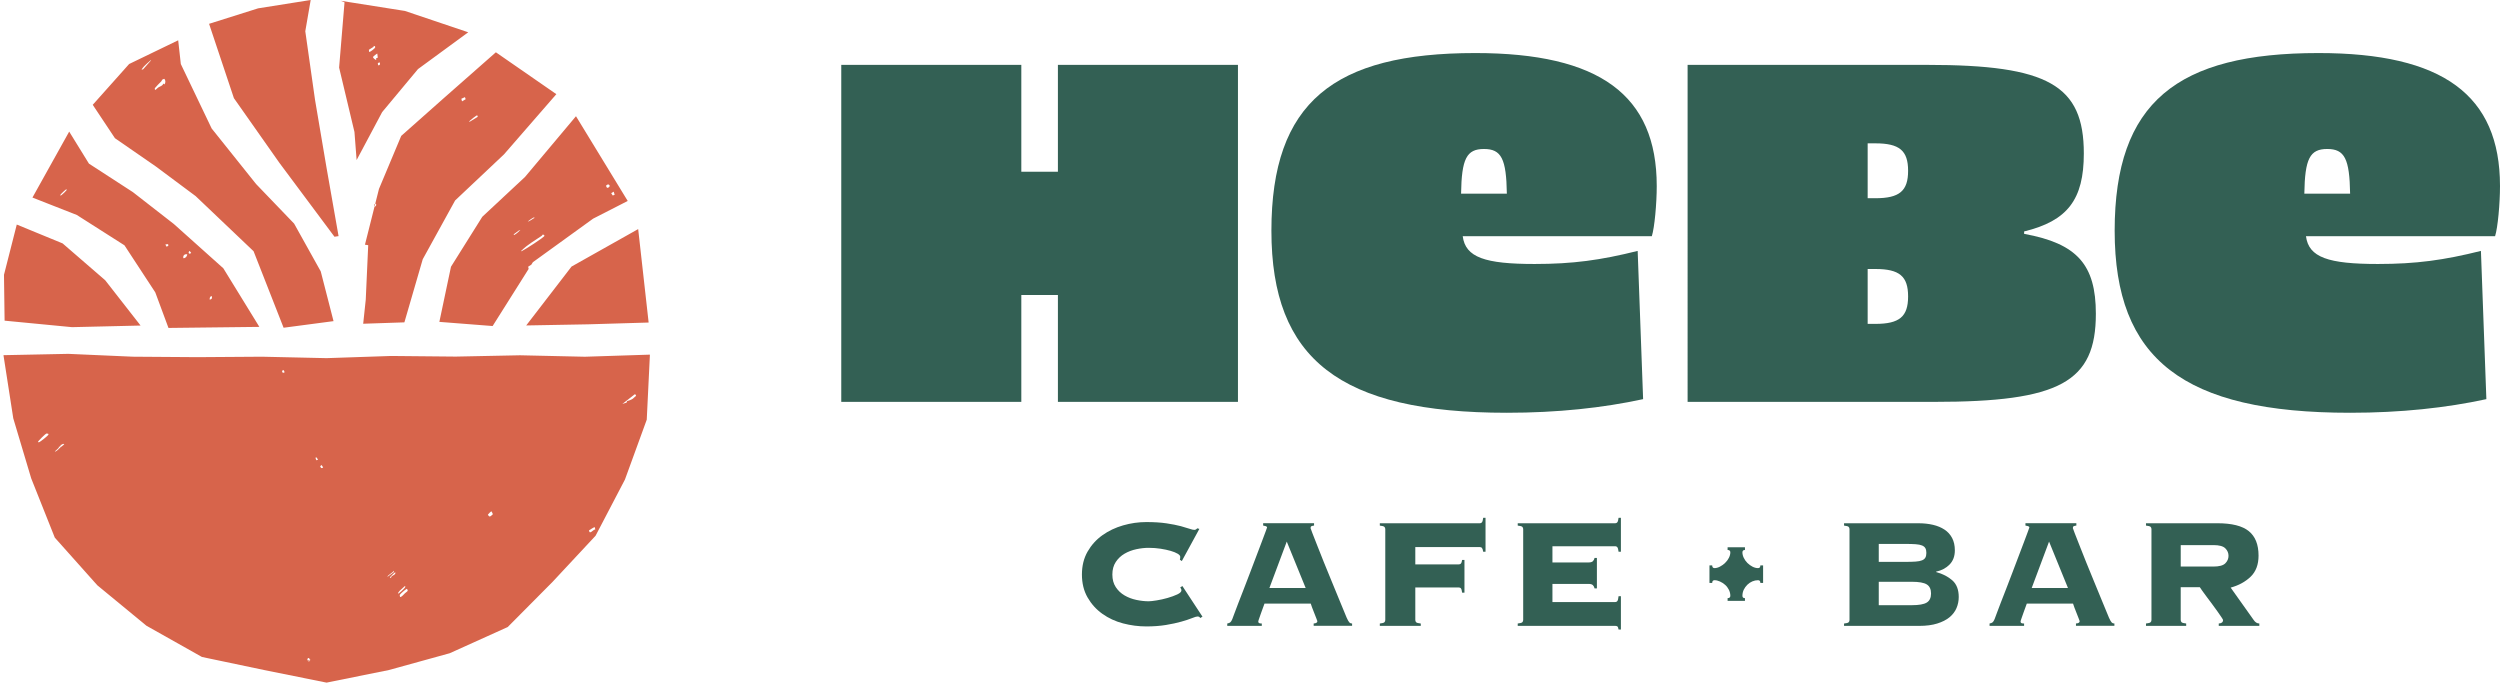 <?xml version="1.0" encoding="UTF-8"?>
<svg id="Layer_1" data-name="Layer 1" xmlns="http://www.w3.org/2000/svg" viewBox="0 0 2158.27 589.31">
  <defs>
    <style>
      .cls-1 {
        fill: #336054;
      }

      .cls-2 {
        fill: #d7644b;
      }
    </style>
  </defs>
  <path class="cls-2" d="M449.19,306.71l-55.75,1.14-55.75-.54-55.75,1.88-55.75-1.24-55.74.39-55.74-.4-55.73-2.45-55.98,1.14,8.46,54.52,15.48,51.82,20.37,51.16,36.71,41.15,42.37,34.9,47.95,26.99,53.69,11.28,53.93,10.87,53.93-10.91,52.36-14.46,50.06-22.61,38.69-38.96,37.18-39.88,25.34-48.48,18.83-51.7,2.73-56.15-56.14,1.81-55.76-1.25ZM41.34,375.82c-.58.83-6.57,5.63-7.47,5.89-.42.12-.9.32-1.02-.3-.11-.52,6.42-7.04,7.32-7.17.31-.05,1.54.25,1.59.31.31.46-.16.91-.41,1.26ZM51.93,386.41c-.96.83-1.88,2.09-3.1,2.81-.5.3-.78.73-1.51.54,1.09-1.09,2.31-2.02,3.37-3.15.26-.28-.02-.82.04-.87.21-.16.84-.04,1.23-.42.39-.37.37-1.18.62-1.41.07-.06.46.16.67.05.89-.48.78-1.17,2.24-.5-1,1.17-2.4,1.95-3.55,2.94ZM244.09,321.86l-.7-1.64,1.25-.78c.63.54,1.01,1.37.92,2.2l-1.47.22ZM266.36,571.39l.37-1.48-1.11.37-.3-1.25c.3-.76.98-1.09,1.78-.98l-.2.76,1.31,1.09c-1.7-.38-.42,1.03-1.85,1.48ZM273.08,397.32l-.78-2.19,1.12-.2,1.1,2.05-1.44.34ZM277.18,403.96c-.08-.05-.8-1.35-.77-1.54l1.21-.96,1.34,2.01c-.35.57-1.24.81-1.79.49ZM334.64,497.91c-.86-.87,5.26-3.99,5.2-5.19l.29,1.05-5.49,4.14ZM337.61,499.02l-1.11-.55c.56-.39,4.33-4.81,4.82-4.27.49,2.62-4.1,2.4-3.71,4.82ZM345.16,509.92c.74-.78,2.53-2.38,3.4-3.1.42-.34.6-.9,1.3-.74.16.75-.16.99-.54,1.5-.49.67-5.17,5.37-5.77,4.81.13-.77,1.09-1.91,1.61-2.47ZM349.62,512.14c-.55.53-3.36,3.82-4.21,3.21-.15-.11-.41-1.39-.21-1.84.41-.92,4.79-4.56,5.93-5.2,2.15,1.9-.29,2.64-1.51,3.83ZM421.19,444.29c.61-.54,2.45-3.03,3.23-2.73l1.1,2.33c-1.7,1.51-2.84,3.42-4.32.39ZM548.02,340.35l.78.39.33,1.09c-.96.52-2,1.82-2.73,2.33-1.32.91-3.83,1.92-5.06,2.14l-.41,1.28-3.65,1.17,10.74-8.39ZM513.53,455.24l.38,1.85c-1.96.02-4.95,5-5.41.73.86-.27,4.45-3.19,5.03-2.58ZM3.97,276.84l-.53-39.61,11.04-43.37,39.58,16.28,36.76,31.81,30.54,39.1-59.23,1.39-58.16-5.6ZM107.44,211.77l26.62,40.66,11.38,30.68,78.47-.91-31.11-50.58-42.73-38.24-35.36-27.52-37.93-24.6-17.05-27.64-31.72,56.93,38.3,15.04,41.12,26.18ZM182.84,255.6l.2,1.84c-.53.68-1.1,1.29-2.05,1.13.06-1.32.15-2.78,1.85-2.96ZM163.73,216.64l1.3,1.65c-1.58,1.9-3.24-.29-1.3-1.65ZM161.69,219.61c-.33,1.83-1.36,3.22-3.34,3.34-.77-2.24,1.16-4.02,3.34-3.34ZM144.75,210.73c1.43.93.18,2.02-1.04,2.19l-.95-1.84,1.99-.35ZM57.34,164.34c-.54.82-2.98,3.01-3.85,3.75-.2.17-1.28.97-1.34.89-.11-.56.06-.87.35-1.32.21-.33,4.34-4.22,4.66-4.24.32-.02.56.35.19.92ZM134.33,143.56l34.57,25.74,50.02,47.59,25.91,66.05,43.11-5.7-11.04-42.94-22.98-41.25-32.85-34.19-38.35-47.95-26.62-55.64-2.27-20.48-42.35,20.47-31.42,35.22,19.16,28.82,35.09,24.25ZM139.2,70.29c.75-.79.21-1.54,2.03-2.05.43-.12.53-.41.91.17.91,1.39.82,3.2-.19,4.45l-.92-.74c-.9,2.25-2.53,2.2-4.39,3.4-1,.64-1.63,1.79-2.85,2.16l-.18-1.5c1.71-2.12,3.7-3.95,5.58-5.9ZM124.33,57.28c1.17-1.22,3.51-3.35,4.82-4.46.42-.35.6-.9,1.3-.74l-6.8,7.67-1.36.49c-.27-.25,1.76-2.67,2.04-2.96ZM180.5,20.56l42.35-13.36,45.37-7.2-4.66,26.98,8.4,59.16,9.98,58.89,10.35,58.82-3.53.53-47.49-63.71-39.34-55.94-21.43-64.16ZM297.43,2.02l-4.67,56.33,13.25,55.58,1.86,24.25,22.06-41.43,30.91-37.1,43.39-31.78-54.67-18.43L294.28.7l3.16,1.31ZM327.41,53.74c1.1.98.75,2.92-.92,2.58l-.35-1.61,1.27-.98ZM326.13,49.78l-1.51.62.19,1.48c-.84-.39-2.92-1.7-2.75-2.73.07-.41,3.44-3.12,3.67-2.83l.4,3.46ZM322.39,39.63l1.13.17c.37.3.42.67.37,1.11-.08.81-4.58,4.34-5.21,3.91l-.22-1.86,4.25-2.65-.33-.69ZM346.36,117.36l-19.19,45.75-3.3,13.11.74-.4c.37,1.37.19,1.73-.92,2.59l-.25-.46-8.37,33.29,2.81.43-2.12,47.06-2.21,20.75,1.06.05-.41-.07,34.92-1.17,15.84-54.49,27.95-50.74,42.17-39.77,45.23-52-52.21-36.15-44.8,39.44-36.95,32.77ZM406.1,103.84c1.12-1.09,3.66-3.03,5-3.9,1.07-.7,1.09-.3,1.31.93l-7.25,4.44c-.13-.74.5-1.04.94-1.47ZM401.38,83.84l.64,1.81-3.17,1.85-.57-2.24,3.1-1.41ZM416.36,187.16l-27.02,43.1-10.04,47.62,45.99,3.58,31.08-49.3-.39-1.93,2.69-1.71,1.36-2.16,52-37.59,29.88-15.28-44.66-73.16-43.97,52.39-36.91,34.43ZM529.82,165.45l.81,2.72-1.66.6-1.32-2.01,2.17-1.31ZM525.4,159.28c2.35,1.23-.38,3.36-1.42,2.75-.08-.04-.8-1.39-.77-1.57.08-.52,1.56-1.52,2.19-1.19ZM444.61,202.46c-.65.36-.65.65-1.22-.12l4.49-3.3,1.45-.59c-1.22,1.29-3.2,3.17-4.71,4.01ZM470.1,203.46c0,1.3-17.5,12.41-20.03,13.54-.17-.73.38-.88.77-1.26,4.59-4.47,11.46-8.57,16.81-12.15.87-.58.65-2.15,2.45-.13ZM461.2,187.69c.64.55-.48.81-.7.96-1.41.99-3.25,2.17-4.87,2.75.35-.82,5.2-4.02,5.56-3.71ZM493.42,230.12l57.52-32.35,9.03,80.68-52.23,1.54-53.46.98,39.14-50.85ZM323.88,176.22l-.43,1.73-.62-1.15,1.05-.58ZM449.19,306.71l-55.75,1.14-55.75-.54-55.75,1.88-55.75-1.24-55.74.39-55.74-.4-55.73-2.45-55.98,1.14,8.46,54.52,15.48,51.82,20.37,51.16,36.71,41.15,42.37,34.9,47.95,26.99,53.69,11.28,53.93,10.87,53.93-10.91,52.36-14.46,50.06-22.61,38.69-38.96,37.18-39.88,25.34-48.48,18.83-51.7,2.73-56.15-56.14,1.81-55.76-1.25ZM41.34,375.82c-.58.83-6.57,5.63-7.47,5.89-.42.12-.9.32-1.02-.3-.11-.52,6.42-7.04,7.32-7.17.31-.05,1.54.25,1.59.31.31.46-.16.91-.41,1.26ZM51.93,386.41c-.96.83-1.88,2.09-3.1,2.81-.5.3-.78.73-1.51.54,1.09-1.09,2.31-2.02,3.37-3.15.26-.28-.02-.82.04-.87.21-.16.84-.04,1.23-.42.39-.37.37-1.18.62-1.41.07-.06.46.16.67.05.89-.48.78-1.17,2.24-.5-1,1.17-2.4,1.95-3.55,2.94ZM244.09,321.86l-.7-1.64,1.25-.78c.63.54,1.01,1.37.92,2.2l-1.47.22ZM266.36,571.39l.37-1.48-1.11.37-.3-1.25c.3-.76.98-1.09,1.78-.98l-.2.76,1.31,1.09c-1.7-.38-.42,1.03-1.85,1.48ZM273.08,397.32l-.78-2.19,1.12-.2,1.1,2.05-1.44.34ZM277.18,403.96c-.08-.05-.8-1.35-.77-1.54l1.21-.96,1.34,2.01c-.35.57-1.24.81-1.79.49ZM334.64,497.91c-.86-.87,5.26-3.99,5.2-5.19l.29,1.05-5.49,4.14ZM337.61,499.02l-1.11-.55c.56-.39,4.33-4.81,4.82-4.27.49,2.62-4.1,2.4-3.71,4.82ZM345.16,509.92c.74-.78,2.53-2.38,3.4-3.1.42-.34.6-.9,1.3-.74.16.75-.16.99-.54,1.5-.49.67-5.17,5.37-5.77,4.81.13-.77,1.09-1.91,1.61-2.47ZM349.62,512.14c-.55.53-3.36,3.82-4.21,3.21-.15-.11-.41-1.39-.21-1.84.41-.92,4.79-4.56,5.93-5.2,2.15,1.9-.29,2.64-1.51,3.83ZM421.19,444.29c.61-.54,2.45-3.03,3.23-2.73l1.1,2.33c-1.7,1.51-2.84,3.42-4.32.39ZM548.02,340.35l.78.39.33,1.09c-.96.52-2,1.82-2.73,2.33-1.32.91-3.83,1.92-5.06,2.14l-.41,1.28-3.65,1.17,10.74-8.39ZM513.53,455.24l.38,1.85c-1.96.02-4.95,5-5.41.73.86-.27,4.45-3.19,5.03-2.58Z"/>
  <g>
    <g>
      <path class="cls-1" d="M1068.74,346.94h-155.44v-92.27h-31.59v92.27h-155.44V56.01h155.44v92.27h31.59V56.01h155.44v290.93Z"/>
      <path class="cls-1" d="M1430.28,160.61c0,15.06-1.88,35.76-4.24,43.29h-163.27c2.35,18.35,19.29,24,62.11,24,32.94,0,56.93-3.29,88.93-11.29l4.7,127.98c-34.82,7.53-73.87,11.76-117.63,11.76-143.98,0-203.27-46.11-203.27-157.16s54.11-153.39,175.98-153.39c107.28,0,156.68,36.23,156.68,114.81ZM1261.36,167.2h39.52c-.47-30.11-4.71-38.58-19.76-38.58s-19.29,8.47-19.76,38.58Z"/>
      <path class="cls-1" d="M1663.91,56.01c104.32,0,135.07,17.46,135.07,76.47,0,39.9-14.13,58.19-51.54,67.33v2.08c45.72,8.31,61.93,26.6,61.93,68.99,0,59.02-31.17,76.06-139.65,76.06h-212.8V56.01h206.98ZM1612.37,123.75v47.38h6.65c20.78,0,28.26-6.23,28.26-23.69s-7.48-23.69-28.26-23.69h-6.65ZM1612.37,232.23v47.38h6.65c20.78,0,28.26-6.23,28.26-23.69s-7.48-23.69-28.26-23.69h-6.65Z"/>
      <path class="cls-1" d="M2158.27,160.61c0,15.06-1.88,35.76-4.24,43.29h-163.27c2.35,18.35,19.29,24,62.11,24,32.94,0,56.93-3.29,88.93-11.29l4.7,127.98c-34.82,7.53-73.87,11.76-117.63,11.76-143.98,0-203.27-46.11-203.27-157.16s54.11-153.39,175.98-153.39c107.28,0,156.68,36.23,156.68,114.81ZM1989.35,167.2h39.52c-.47-30.11-4.71-38.58-19.76-38.58s-19.29,8.47-19.76,38.58Z"/>
    </g>
    <g>
      <path class="cls-1" d="M1018.58,483.22c.11-.34.2-.7.25-1.1.05-.39.08-.87.08-1.43,0-.9-.76-1.79-2.27-2.69-1.52-.9-3.54-1.71-6.06-2.44-2.53-.73-5.42-1.35-8.67-1.85-3.26-.5-6.68-.76-10.27-.76-3.37,0-6.91.39-10.61,1.18-3.7.79-7.1,2.08-10.19,3.87-3.09,1.8-5.62,4.18-7.58,7.16-1.97,2.98-2.95,6.6-2.95,10.86s.98,7.89,2.95,10.86c1.96,2.98,4.49,5.36,7.58,7.16,3.09,1.8,6.48,3.09,10.19,3.87,3.7.79,7.24,1.18,10.61,1.18,1.46,0,3.76-.25,6.9-.76,3.14-.51,6.29-1.21,9.43-2.11,3.14-.9,5.92-1.91,8.34-3.03,2.41-1.12,3.62-2.3,3.62-3.54,0-.56-.11-1.01-.34-1.35-.23-.34-.45-.73-.67-1.18l1.85-1.18,17.34,26.44-2.02,1.18c-.23-.56-.54-.93-.93-1.09-.39-.17-.87-.25-1.43-.25-.79,0-2.36.48-4.71,1.43-2.36.96-5.42,1.97-9.18,3.03-3.76,1.07-8.17,2.02-13.22,2.86-5.05.84-10.72,1.26-17.01,1.26-6.74,0-13.42-.87-20.04-2.61-6.63-1.74-12.58-4.49-17.85-8.25-5.28-3.76-9.54-8.47-12.8-14.15-3.26-5.67-4.88-12.26-4.88-19.79s1.63-14.12,4.88-19.79c3.26-5.67,7.52-10.38,12.8-14.15,5.28-3.76,11.23-6.59,17.85-8.5,6.62-1.91,13.3-2.86,20.04-2.86s12.55.37,17.43,1.1c4.88.73,9.01,1.55,12.38,2.44,3.25.9,5.78,1.66,7.58,2.27,1.79.62,3.14.93,4.04.93,1.01,0,1.85-.45,2.53-1.35l1.85.51-15.16,27.79-1.69-1.18Z"/>
      <path class="cls-1" d="M1086.28,536.6c0,.56.19.98.59,1.26.39.28,1.2.42,2.44.42v2.02h-29.81v-2.02c1.23-.22,2.13-.59,2.7-1.09.56-.51,1.12-1.43,1.68-2.78.23-.56.79-2.08,1.69-4.55.9-2.47,2.08-5.58,3.54-9.35,1.46-3.76,3.09-7.94,4.88-12.55,1.79-4.6,3.59-9.29,5.39-14.06,1.79-4.77,3.56-9.43,5.3-13.98,1.74-4.55,3.28-8.61,4.63-12.21,1.35-3.59,2.44-6.51,3.28-8.76.84-2.24,1.26-3.42,1.26-3.54,0-.56-.37-.95-1.1-1.18-.73-.22-1.49-.39-2.27-.51v-2.02h43.95v2.02c-.9.11-1.63.28-2.19.51-.56.23-.84.79-.84,1.68,0,.23.53,1.68,1.6,4.38,1.07,2.69,2.44,6.2,4.13,10.53,1.68,4.32,3.62,9.21,5.81,14.65,2.19,5.45,4.46,11,6.82,16.67,2.36,5.67,4.63,11.2,6.82,16.59,2.19,5.39,4.18,10.22,5.98,14.48.9,2.02,1.66,3.37,2.27,4.04.61.67,1.43,1.01,2.44,1.01v2.02h-33.18v-2.02c2.13-.11,3.2-.78,3.2-2.02,0-.11-.28-.87-.84-2.27-.56-1.4-1.18-2.97-1.85-4.72-.67-1.74-1.32-3.39-1.94-4.97-.62-1.57-.99-2.64-1.1-3.2h-39.91c-1.13,3.03-2.02,5.5-2.7,7.41-.67,1.91-1.21,3.43-1.6,4.55-.4,1.12-.67,1.94-.84,2.44-.17.51-.25.87-.25,1.1ZM1127.2,507.64l-16.33-40.08-14.99,40.08h31.32Z"/>
      <path class="cls-1" d="M1280.44,476.31c-.23-1.57-.56-2.64-1.01-3.2-.45-.56-1.12-.84-2.02-.84h-55.57v14.99h37.39c.9,0,1.57-.25,2.02-.76.45-.51.78-1.54,1.01-3.11h2.02v28.29h-2.02c-.23-1.91-.56-3.14-1.01-3.7-.45-.56-1.13-.84-2.02-.84h-37.39v28.12c0,.79.25,1.43.76,1.94.51.5,1.82.87,3.96,1.09v2.02h-35.36v-2.02c2.13-.22,3.45-.59,3.96-1.09.51-.51.76-1.15.76-1.94v-78.48c0-.78-.25-1.43-.76-1.94-.51-.5-1.83-.87-3.96-1.09v-2.02h86.22c.9,0,1.57-.31,2.02-.93.45-.62.79-1.88,1.01-3.79h2.02v29.3h-2.02Z"/>
      <path class="cls-1" d="M1376.6,507.97c-.23-1.12-.7-2.05-1.43-2.78-.73-.73-1.94-1.09-3.62-1.09h-31.32v15.66h54.06c.9,0,1.57-.31,2.02-.93.45-.62.78-1.99,1.01-4.13h2.02v28.8h-2.02c-.23-1.46-.56-2.36-1.01-2.69-.45-.34-1.13-.51-2.02-.51h-84.03v-2.02c2.13-.22,3.45-.59,3.96-1.09.51-.51.76-1.15.76-1.94v-78.48c0-.78-.25-1.43-.76-1.94-.51-.5-1.83-.87-3.96-1.09v-2.02h84.03c.9,0,1.57-.31,2.02-.93.45-.62.78-1.88,1.01-3.79h2.02v29.3h-2.02c-.23-1.91-.56-3.17-1.01-3.79-.45-.62-1.13-.93-2.02-.93h-54.06v13.98h31.32c1.68,0,2.89-.36,3.62-1.1s1.2-1.66,1.43-2.78h2.02v26.27h-2.02Z"/>
      <path class="cls-1" d="M1504.24,476.82c0,1.57.39,3.17,1.18,4.8.79,1.63,1.82,3.09,3.12,4.38,1.29,1.29,2.75,2.36,4.38,3.2,1.63.84,3.22,1.26,4.8,1.26,1.35,0,2.02-.78,2.02-2.36h2.36v15.16h-2.36c0-1.57-.67-2.36-2.02-2.36-1.68,0-3.31.34-4.88,1.01-1.57.67-3.01,1.63-4.29,2.86-1.29,1.24-2.33,2.67-3.12,4.29-.79,1.63-1.18,3.4-1.18,5.31,0,1.35.73,2.02,2.19,2.02v2.36h-14.99v-2.36c1.57,0,2.36-.67,2.36-2.02,0-1.8-.42-3.54-1.26-5.22-.84-1.68-1.94-3.11-3.28-4.29-1.35-1.18-2.83-2.13-4.46-2.86-1.63-.73-3.17-1.1-4.63-1.1-1.35,0-2.02.79-2.02,2.36h-2.36v-15.16h2.36c0,1.57.67,2.36,2.02,2.36,1.46,0,3-.42,4.63-1.26,1.63-.84,3.12-1.91,4.46-3.2,1.35-1.29,2.44-2.75,3.28-4.38.84-1.63,1.26-3.23,1.26-4.8,0-1.35-.79-2.02-2.36-2.02v-2.36h14.99v2.36c-1.46,0-2.19.67-2.19,2.02Z"/>
      <path class="cls-1" d="M1596.69,456.78c0-.78-.25-1.43-.76-1.94-.51-.5-1.83-.87-3.96-1.09v-2.02h64.16c4.6,0,8.81.45,12.63,1.35,3.82.9,7.13,2.27,9.94,4.13,2.81,1.85,4.99,4.27,6.57,7.24,1.57,2.98,2.36,6.54,2.36,10.69,0,5.05-1.52,9.12-4.55,12.21-3.03,3.09-6.91,5.14-11.62,6.15v.34c5.72,1.57,10.41,3.99,14.06,7.24,3.65,3.26,5.47,8.03,5.47,14.31,0,3.37-.65,6.57-1.94,9.6-1.29,3.03-3.31,5.67-6.06,7.92-2.75,2.25-6.29,4.04-10.61,5.39-4.32,1.35-9.46,2.02-15.41,2.02h-65v-2.02c2.13-.22,3.45-.59,3.96-1.09.51-.51.76-1.15.76-1.94v-78.48ZM1644.85,485.07c3.59,0,6.57-.08,8.93-.25,2.36-.17,4.21-.53,5.56-1.1,1.35-.56,2.3-1.35,2.86-2.36.56-1.01.84-2.36.84-4.04s-.28-3.03-.84-4.04c-.56-1.01-1.52-1.79-2.86-2.36-1.35-.56-3.2-.93-5.56-1.1-2.36-.17-5.34-.25-8.93-.25h-22.9v15.49h22.9ZM1650.58,522.46c6.06,0,10.33-.76,12.8-2.27,2.47-1.52,3.7-4.13,3.7-7.83s-1.24-6.32-3.7-7.83c-2.47-1.52-6.74-2.27-12.8-2.27h-28.63v20.21h28.63Z"/>
      <path class="cls-1" d="M1744.38,536.6c0,.56.19.98.59,1.26.39.28,1.2.42,2.44.42v2.02h-29.81v-2.02c1.23-.22,2.13-.59,2.7-1.09.56-.51,1.12-1.43,1.68-2.78.23-.56.79-2.08,1.69-4.55.9-2.47,2.08-5.58,3.54-9.35,1.46-3.76,3.09-7.94,4.88-12.55,1.79-4.6,3.59-9.29,5.39-14.06,1.79-4.77,3.56-9.43,5.3-13.98,1.74-4.55,3.28-8.61,4.63-12.21,1.35-3.59,2.44-6.51,3.28-8.76.84-2.24,1.26-3.42,1.26-3.54,0-.56-.37-.95-1.1-1.18-.73-.22-1.49-.39-2.27-.51v-2.02h43.95v2.02c-.9.11-1.63.28-2.19.51-.56.23-.84.79-.84,1.68,0,.23.53,1.68,1.6,4.38,1.07,2.69,2.44,6.2,4.13,10.53,1.68,4.32,3.62,9.21,5.81,14.65,2.19,5.45,4.46,11,6.82,16.67,2.36,5.67,4.63,11.2,6.82,16.59,2.19,5.39,4.18,10.22,5.98,14.48.9,2.02,1.66,3.37,2.27,4.04.61.67,1.43,1.01,2.44,1.01v2.02h-33.18v-2.02c2.13-.11,3.2-.78,3.2-2.02,0-.11-.28-.87-.84-2.27-.56-1.4-1.18-2.97-1.85-4.72-.67-1.74-1.32-3.39-1.94-4.97-.62-1.57-.99-2.64-1.1-3.2h-39.91c-1.13,3.03-2.02,5.5-2.7,7.41-.67,1.91-1.21,3.43-1.6,4.55-.4,1.12-.67,1.94-.84,2.44-.17.51-.25.87-.25,1.1ZM1785.3,507.64l-16.33-40.08-14.99,40.08h31.32Z"/>
      <path class="cls-1" d="M1882.63,535.25c0,.79.25,1.43.76,1.94.51.5,1.82.87,3.96,1.09v2.02h-34.69v-2.02c2.13-.22,3.45-.59,3.96-1.09.51-.51.76-1.15.76-1.94v-78.48c0-.78-.25-1.43-.76-1.94-.51-.5-1.83-.87-3.96-1.09v-2.02h61.64c12.46,0,21.5,2.27,27.11,6.82,5.61,4.55,8.42,11.59,8.42,21.13,0,7.75-2.27,13.81-6.82,18.19-4.55,4.38-10.3,7.52-17.26,9.43l19.87,27.95c1.35,2.02,2.97,3.03,4.88,3.03v2.02h-35.03v-2.02c2.47-.11,3.71-1.12,3.71-3.03,0-.22-.45-1.01-1.35-2.36-.9-1.35-2.02-2.97-3.37-4.88-1.35-1.91-2.84-3.96-4.46-6.15-1.63-2.19-3.2-4.29-4.72-6.32s-2.84-3.81-3.96-5.39c-1.13-1.57-1.85-2.64-2.19-3.2h-16.5v28.29ZM1910.93,489.11c4.94,0,8.34-.93,10.19-2.78,1.85-1.85,2.78-4.01,2.78-6.48s-.92-4.63-2.78-6.48c-1.85-1.85-5.25-2.78-10.19-2.78h-28.29v18.52h28.29Z"/>
    </g>
  </g>
</svg>